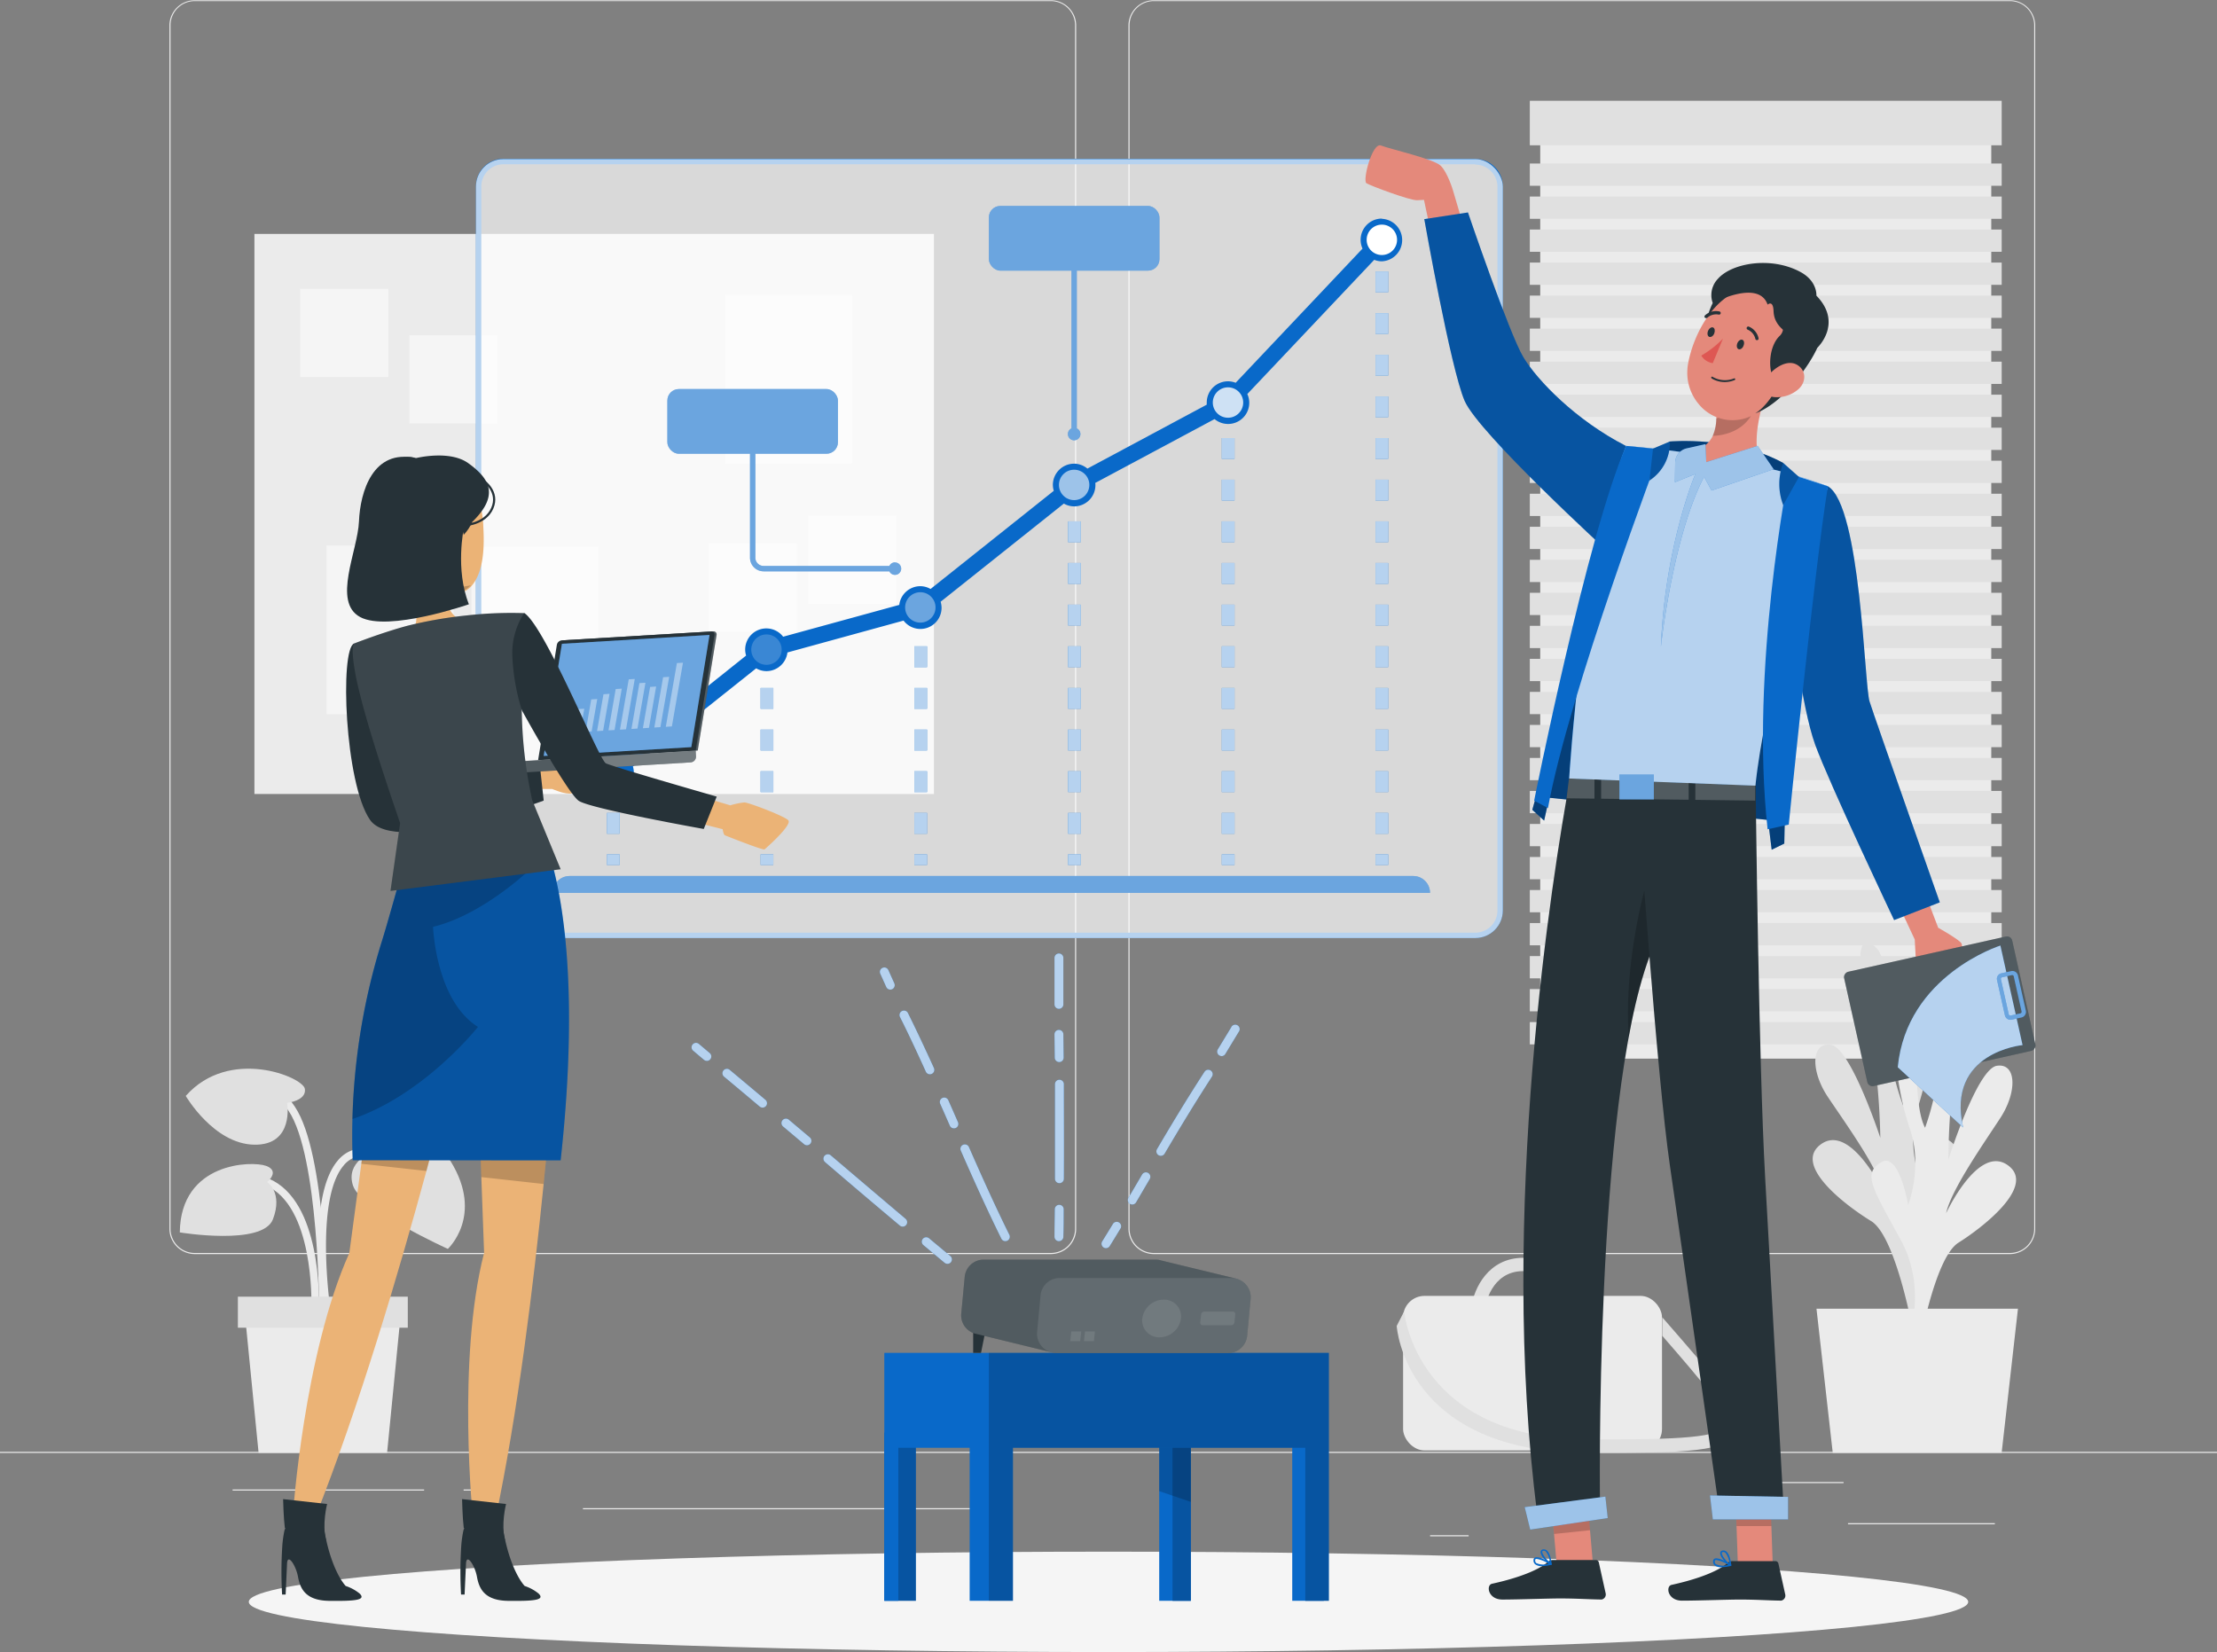 <svg xmlns="http://www.w3.org/2000/svg" viewBox="0 0 500 372.61"><rect x="0" y="0" width="500" height="372.61" fill="#808080" stroke="none"/><defs><style>.cls-1{fill:#ebebeb;}.cls-2{fill:#f5f5f5;}.cls-3{fill:#e0e0e0;}.cls-4{fill:#0969c9;}.cls-10,.cls-11,.cls-12,.cls-14,.cls-19,.cls-20,.cls-26,.cls-27,.cls-5,.cls-7,.cls-9{fill:#fff;}.cls-5,.cls-6{opacity:0.7;}.cls-13,.cls-14,.cls-16,.cls-17,.cls-19,.cls-20,.cls-24,.cls-27,.cls-28,.cls-5,.cls-6,.cls-8{isolation:isolate;}.cls-16,.cls-20,.cls-24,.cls-9{opacity:0.2;}.cls-10,.cls-13,.cls-14,.cls-17,.cls-23{opacity:0.4;}.cls-11,.cls-19{opacity:0.6;}.cls-12{opacity:0.8;}.cls-15{fill:#e4897b;}.cls-18{fill:#263238;}.cls-21{fill:#de5753;}.cls-22{fill:#ebb376;}.cls-25{fill:none;stroke:#263238;stroke-linecap:round;stroke-linejoin:round;stroke-width:0.5px;}.cls-26,.cls-27,.cls-28{opacity:0.1;}</style></defs><g id="Background_Complete" data-name="Background Complete"><rect class="cls-1" y="327.45" width="500" height="0.25"/><rect class="cls-1" x="416.78" y="343.54" width="33.12" height="0.25"/><rect class="cls-1" x="322.53" y="346.26" width="8.69" height="0.25"/><rect class="cls-1" x="396.59" y="334.26" width="19.19" height="0.25"/><rect class="cls-1" x="52.46" y="335.94" width="43.19" height="0.25"/><rect class="cls-1" x="104.56" y="335.94" width="6.33" height="0.25"/><rect class="cls-1" x="131.47" y="340.16" width="93.68" height="0.25"/><path class="cls-1" d="M237,337.8H43.91a5.71,5.71,0,0,1-5.7-5.71V60.66A5.71,5.71,0,0,1,43.91,55H237a5.71,5.71,0,0,1,5.71,5.71V332.09A5.71,5.71,0,0,1,237,337.8ZM43.91,55.2a5.46,5.46,0,0,0-5.45,5.46V332.09a5.46,5.46,0,0,0,5.45,5.46H237a5.47,5.47,0,0,0,5.46-5.46V60.66A5.47,5.47,0,0,0,237,55.2Z" transform="translate(0 -54.95)"/><path class="cls-1" d="M453.31,337.8H260.21a5.72,5.72,0,0,1-5.71-5.71V60.66A5.72,5.72,0,0,1,260.21,55h193.1A5.71,5.71,0,0,1,459,60.66V332.09A5.71,5.71,0,0,1,453.31,337.8ZM260.21,55.2a5.47,5.47,0,0,0-5.46,5.46V332.09a5.47,5.47,0,0,0,5.46,5.46h193.1a5.47,5.47,0,0,0,5.46-5.46V60.66a5.47,5.47,0,0,0-5.46-5.46Z" transform="translate(0 -54.95)"/><rect class="cls-1" x="57.38" y="52.76" width="153.25" height="126.32"/><rect class="cls-2" x="67.7" y="65.13" width="19.89" height="19.89"/><rect class="cls-2" x="182.24" y="116.31" width="19.89" height="19.89"/><rect class="cls-2" x="92.33" y="75.62" width="19.89" height="19.89"/><rect class="cls-2" x="159.81" y="122.57" width="19.89" height="19.89"/><rect class="cls-2" x="73.64" y="123.03" width="28.63" height="38.04"/><rect class="cls-2" x="106.33" y="123.31" width="28.63" height="38.04"/><rect class="cls-2" x="163.55" y="66.55" width="28.63" height="38.04"/><rect class="cls-1" x="347.37" y="25.5" width="101.72" height="213.27"/><rect class="cls-3" x="345.02" y="22.73" width="106.42" height="10.04"/><rect class="cls-3" x="345.02" y="36.88" width="106.42" height="5.02"/><rect class="cls-3" x="345.02" y="44.33" width="106.42" height="5.02"/><rect class="cls-3" x="345.02" y="51.77" width="106.42" height="5.02"/><rect class="cls-3" x="345.02" y="59.22" width="106.42" height="5.02"/><rect class="cls-3" x="345.02" y="66.67" width="106.42" height="5.02"/><rect class="cls-3" x="345.02" y="74.12" width="106.42" height="5.02"/><rect class="cls-3" x="345.02" y="81.57" width="106.42" height="5.02"/><rect class="cls-3" x="345.02" y="89.02" width="106.42" height="5.02"/><rect class="cls-3" x="345.02" y="96.46" width="106.42" height="5.02"/><rect class="cls-3" x="345.02" y="103.91" width="106.42" height="5.02"/><rect class="cls-3" x="345.02" y="111.36" width="106.42" height="5.02"/><rect class="cls-3" x="345.02" y="118.81" width="106.42" height="5.02"/><rect class="cls-3" x="345.02" y="126.26" width="106.42" height="5.02"/><rect class="cls-3" x="345.02" y="133.7" width="106.42" height="5.02"/><rect class="cls-3" x="345.02" y="141.15" width="106.42" height="5.02"/><rect class="cls-3" x="345.02" y="148.6" width="106.42" height="5.02"/><rect class="cls-3" x="345.02" y="156.05" width="106.42" height="5.02"/><rect class="cls-3" x="345.02" y="163.5" width="106.42" height="5.02"/><rect class="cls-3" x="345.02" y="170.95" width="106.42" height="5.02"/><rect class="cls-3" x="345.02" y="178.39" width="106.42" height="5.02"/><rect class="cls-3" x="345.02" y="185.84" width="106.42" height="5.02"/><rect class="cls-3" x="345.02" y="193.29" width="106.42" height="5.02"/><rect class="cls-3" x="345.02" y="200.74" width="106.42" height="5.02"/><rect class="cls-3" x="345.02" y="208.19" width="106.42" height="5.02"/><rect class="cls-3" x="345.02" y="215.64" width="106.42" height="5.02"/><rect class="cls-3" x="345.02" y="223.08" width="106.42" height="5.02"/><rect class="cls-3" x="345.02" y="230.53" width="106.42" height="5.02"/><path class="cls-1" d="M72.77,350.28c-.15-1-3.65-25.17,3.36-33.51A7.58,7.58,0,0,1,82,313.91c14.15-.34,16.09,11,16.11,11.15l-1.67.26c-.07-.41-1.74-10-14.4-9.73a5.93,5.93,0,0,0-4.57,2.27c-6.52,7.76-3,31.93-3,32.17Z" transform="translate(0 -54.95)"/><path class="cls-1" d="M71.91,349.18l-1.68-.05c0-.22.56-22.25-10.3-26.8-10.63-4.46-15.42,4.7-15.62,5.1l-1.51-.76c.06-.11,5.67-11,17.79-5.9C72.51,325.77,71.94,348.23,71.91,349.18Z" transform="translate(0 -54.95)"/><path class="cls-1" d="M72,350.91c0-.35-.1-35.19-6.89-45.38-6.52-9.78-17-5.18-17.49-5l-.7-1.54c.13-.06,12.27-5.42,19.59,5.58,7.08,10.61,7.18,44.86,7.18,46.31Z" transform="translate(0 -54.95)"/><path class="cls-3" d="M84,314.74S77.8,317,79.63,322.4,101,336.63,101,336.63s8.18-7.5.67-19.7S84.14,310.89,84,314.74Z" transform="translate(0 -54.95)"/><path class="cls-3" d="M64.76,303.7s4.39-.47,4-3.15S51.74,291,41.89,302.13c0,0,6.31,10.83,15.43,11S64.76,303.7,64.76,303.7Z" transform="translate(0 -54.95)"/><path class="cls-3" d="M60.26,321.55s3-2.45-.24-3.64-19.3-.85-19.47,15c0,0,18.68,3.1,21-2.95S60.26,321.55,60.26,321.55Z" transform="translate(0 -54.95)"/><polygon class="cls-1" points="87.3 327.68 58.32 327.68 55.19 295.96 90.42 295.96 87.3 327.68"/><rect class="cls-3" x="53.65" y="292.46" width="38.32" height="7"/><path class="cls-3" d="M434.2,353.91s-5.65-12.33.8-24.48,8.33-15,4.21-17.5-6,9.72-6,9.72-3.47-8.4-.6-17.19,4.66-23.11.74-24.64-.74,17.86-4.14,24.47a57,57,0,0,1-3.32-14.42c-.46-7.06.27-18.34-2.82-21.23s-5.07-.89-2,14.69a163.44,163.44,0,0,1,3,28.25s-6.7-20.44-11.2-21-4.5,6-.64,11.77,11.27,16,12.49,21.32c0,0-7.36-15.39-14-10.67s5.77,14,11.28,17.36,9.35,24.4,9.35,24.4Z" transform="translate(0 -54.95)"/><path class="cls-1" d="M429.74,359s5.5-12.41-1.1-24.46-8.51-14.89-4.42-17.44,6.12,9.63,6.12,9.63,3.36-8.45.39-17.19-4.93-23-1-24.64,1,17.85,4.43,24.41a57.22,57.22,0,0,0,3.15-14.47c.38-7.06-.48-18.32,2.57-21.26s5.05-1,2.21,14.66a163.28,163.28,0,0,0-2.68,28.29s6.46-20.54,10.95-21.2,4.57,5.95.79,11.75-11.09,16.19-12.24,21.5c0,0,7.17-15.49,13.84-10.87s-5.59,14.09-11.07,17.53-9.05,24.53-9.05,24.53Z" transform="translate(0 -54.95)"/><polygon class="cls-1" points="455.11 295.17 409.67 295.17 413.34 327.68 451.43 327.68 455.11 295.17"/><path class="cls-3" d="M334.9,349.88l-3-.43c.54-3.74,3.66-10.81,11.66-10.81,9.48,0,14.19,5.47,14.67,10.89l-3,.26c-.36-4.06-4.1-8.15-11.68-8.15C336.21,341.64,335,349.54,334.9,349.88Z" transform="translate(0 -54.95)"/><rect class="cls-1" x="316.44" y="292.28" width="58.39" height="34.86" rx="4.83"/><path class="cls-3" d="M358.26,382.64C317,382.64,315,354.33,315,354l1.68-3.28c.06,1.05,3.31,28.88,41.63,28.88,15.76,0,29.38,0,30.76-3,1.21-2.66-4.71-9.46-14.18-20.37v-4.18c12.07,13.9,18.92,21.38,16.91,25.79C389.65,382.45,380.53,382.64,358.26,382.64Z" transform="translate(0 -54.95)"/></g><g id="Shadow"><ellipse id="_Path_" data-name="&lt;Path&gt;" class="cls-2" cx="250" cy="361.29" rx="193.89" ry="11.32"/></g><g id="Graph"><path class="cls-4" d="M332.72,92.08a5,5,0,0,1,5,5V260.31a5,5,0,0,1-5,5H113.55a5,5,0,0,1-5-5V97a5,5,0,0,1,5-5H332.72m0-1.25H113.55A6.21,6.21,0,0,0,107.34,97V260.31a6.21,6.21,0,0,0,6.21,6.21H332.72a6.21,6.21,0,0,0,6.21-6.21V97a6.21,6.21,0,0,0-6.21-6.21Z" transform="translate(0 -54.95)"/><rect class="cls-5" x="107.34" y="35.88" width="231.59" height="175.69" rx="6.21"/><rect class="cls-4" x="310.22" y="54.09" width="2.87" height="2.39"/><path class="cls-4" d="M313.08,243h-2.86v-4.7h2.86Zm0-9.4h-2.86v-4.7h2.86Zm0-9.39h-2.86v-4.7h2.86Zm0-9.4h-2.86v-4.69h2.86Zm0-9.39h-2.86v-4.7h2.86Zm0-9.4h-2.86v-4.69h2.86Zm0-9.39h-2.86v-4.7h2.86Zm0-9.39h-2.86v-4.7h2.86Zm0-9.4h-2.86v-4.7h2.86Zm0-9.39h-2.86v-4.7h2.86Zm0-9.4h-2.86v-4.69h2.86Zm0-9.39h-2.86v-4.7h2.86Zm0-9.4h-2.86v-4.69h2.86Zm0-9.39h-2.86v-4.7h2.86Z" transform="translate(0 -54.95)"/><rect class="cls-4" x="310.22" y="192.7" width="2.87" height="2.39"/><path class="cls-4" d="M139.74,243h-2.87v-4.7h2.87Z" transform="translate(0 -54.95)"/><rect class="cls-4" x="136.87" y="192.7" width="2.87" height="2.39"/><path class="cls-4" d="M174.41,243h-2.87v-4.7h2.87Zm0-9.4h-2.87v-4.7h2.87Zm0-9.39h-2.87v-4.7h2.87Zm0-9.4h-2.87v-4.69h2.87Z" transform="translate(0 -54.95)"/><rect class="cls-4" x="171.54" y="192.7" width="2.87" height="2.39"/><path class="cls-4" d="M209.08,243h-2.87v-4.7h2.87Zm0-9.4h-2.87v-4.7h2.87Zm0-9.39h-2.87v-4.7h2.87Zm0-9.4h-2.87v-4.69h2.87Zm0-9.39h-2.87v-4.7h2.87Z" transform="translate(0 -54.95)"/><rect class="cls-4" x="206.21" y="192.7" width="2.87" height="2.39"/><path class="cls-4" d="M243.75,243h-2.87v-4.7h2.87Zm0-9.4h-2.87v-4.7h2.87Zm0-9.39h-2.87v-4.7h2.87Zm0-9.4h-2.87v-4.69h2.87Zm0-9.39h-2.87v-4.7h2.87Zm0-9.4h-2.87v-4.69h2.87Zm0-9.39h-2.87v-4.7h2.87Zm0-9.39h-2.87v-4.7h2.87Z" transform="translate(0 -54.95)"/><rect class="cls-4" x="240.88" y="192.7" width="2.87" height="2.39"/><path class="cls-4" d="M278.42,243h-2.87v-4.7h2.87Zm0-9.4h-2.87v-4.7h2.87Zm0-9.39h-2.87v-4.7h2.87Zm0-9.4h-2.87v-4.69h2.87Zm0-9.39h-2.87v-4.7h2.87Zm0-9.4h-2.87v-4.69h2.87Zm0-9.39h-2.87v-4.7h2.87Zm0-9.39h-2.87v-4.7h2.87Zm0-9.4h-2.87v-4.7h2.87Zm0-9.39h-2.87v-4.7h2.87Z" transform="translate(0 -54.95)"/><rect class="cls-4" x="275.55" y="192.7" width="2.87" height="2.39"/><g class="cls-6"><rect class="cls-7" x="310.22" y="54.09" width="2.87" height="2.39"/><path class="cls-7" d="M313.08,243h-2.86v-4.7h2.86Zm0-9.4h-2.86v-4.7h2.86Zm0-9.39h-2.86v-4.7h2.86Zm0-9.4h-2.86v-4.69h2.86Zm0-9.39h-2.86v-4.7h2.86Zm0-9.4h-2.86v-4.69h2.86Zm0-9.39h-2.86v-4.7h2.86Zm0-9.39h-2.86v-4.7h2.86Zm0-9.4h-2.86v-4.7h2.86Zm0-9.39h-2.86v-4.7h2.86Zm0-9.4h-2.86v-4.69h2.86Zm0-9.39h-2.86v-4.7h2.86Zm0-9.4h-2.86v-4.69h2.86Zm0-9.39h-2.86v-4.7h2.86Z" transform="translate(0 -54.95)"/><rect class="cls-7" x="310.22" y="192.7" width="2.87" height="2.39"/><path class="cls-7" d="M139.74,243h-2.87v-4.7h2.87Z" transform="translate(0 -54.95)"/><rect class="cls-7" x="136.87" y="192.7" width="2.87" height="2.39"/><path class="cls-7" d="M174.41,243h-2.87v-4.7h2.87Zm0-9.4h-2.87v-4.7h2.87Zm0-9.39h-2.87v-4.7h2.87Zm0-9.4h-2.87v-4.69h2.87Z" transform="translate(0 -54.95)"/><rect class="cls-7" x="171.54" y="192.7" width="2.87" height="2.39"/><path class="cls-7" d="M209.08,243h-2.87v-4.7h2.87Zm0-9.4h-2.87v-4.7h2.87Zm0-9.39h-2.87v-4.7h2.87Zm0-9.4h-2.87v-4.69h2.87Zm0-9.39h-2.87v-4.7h2.87Z" transform="translate(0 -54.95)"/><rect class="cls-7" x="206.21" y="192.7" width="2.87" height="2.39"/><path class="cls-7" d="M243.75,243h-2.87v-4.7h2.87Zm0-9.4h-2.87v-4.7h2.87Zm0-9.39h-2.87v-4.7h2.87Zm0-9.4h-2.87v-4.69h2.87Zm0-9.39h-2.87v-4.7h2.87Zm0-9.4h-2.87v-4.69h2.87Zm0-9.39h-2.87v-4.7h2.87Zm0-9.39h-2.87v-4.7h2.87Z" transform="translate(0 -54.95)"/><rect class="cls-7" x="240.88" y="192.7" width="2.87" height="2.39"/><path class="cls-7" d="M278.42,243h-2.87v-4.7h2.87Zm0-9.4h-2.87v-4.7h2.87Zm0-9.39h-2.87v-4.7h2.87Zm0-9.4h-2.87v-4.69h2.87Zm0-9.39h-2.87v-4.7h2.87Zm0-9.4h-2.87v-4.69h2.87Zm0-9.39h-2.87v-4.7h2.87Zm0-9.39h-2.87v-4.7h2.87Zm0-9.4h-2.87v-4.7h2.87Zm0-9.39h-2.87v-4.7h2.87Z" transform="translate(0 -54.95)"/><rect class="cls-7" x="275.55" y="192.7" width="2.87" height="2.39"/></g><path class="cls-4" d="M311.65,104.25a4.79,4.79,0,0,0-4.36,6.77l-28.61,30.26a4.78,4.78,0,0,0-6.52,4.46,3.71,3.71,0,0,0,0,.48l-26.92,14.42a4.73,4.73,0,0,0-3-1.11,4.8,4.8,0,0,0-4.79,4.79,4.93,4.93,0,0,0,.21,1.33l-27.79,22.14a4.71,4.71,0,0,0-2.32-.63,4.79,4.79,0,0,0-4.74,4.22l-26.19,7.18a4.77,4.77,0,0,0-8.56,2.92,4.57,4.57,0,0,0,.21,1.33L140.48,225a4.68,4.68,0,0,0-2.32-.63,4.8,4.8,0,1,0,4.79,4.79,4.93,4.93,0,0,0-.21-1.33l27.8-22.14a4.68,4.68,0,0,0,2.32.63,4.79,4.79,0,0,0,4.73-4.21l26.19-7.19a4.77,4.77,0,0,0,8.57-2.92,4.93,4.93,0,0,0-.21-1.33l27.79-22.14a4.71,4.71,0,0,0,2.32.63,4.8,4.8,0,0,0,4.8-4.79c0-.17,0-.32-.05-.49l26.92-14.41a4.77,4.77,0,0,0,7.39-5.65l28.62-30.27a4.67,4.67,0,0,0,1.72.34,4.8,4.8,0,0,0,0-9.59Z" transform="translate(0 -54.95)"/><g class="cls-8"><circle class="cls-9" cx="172.86" cy="146.52" r="3.43"/><circle class="cls-10" cx="207.56" cy="137" r="3.43"/><circle class="cls-11" cx="242.25" cy="109.37" r="3.43"/><circle class="cls-12" cx="276.95" cy="90.79" r="3.43"/><circle class="cls-7" cx="311.65" cy="54.09" r="3.43"/></g><path class="cls-4" d="M201.85,181.79a1.39,1.39,0,0,0-1.27.81H172.22a1.87,1.87,0,0,1-1.87-1.87V151h-1.2v29.75a3.07,3.07,0,0,0,3.07,3.06h28.36a1.4,1.4,0,1,0,1.27-2Z" transform="translate(0 -54.95)"/><rect class="cls-4" x="150.51" y="87.75" width="38.47" height="14.59" rx="2.59"/><g class="cls-13"><path class="cls-7" d="M201.85,181.79a1.39,1.39,0,0,0-1.27.81H172.22a1.87,1.87,0,0,1-1.87-1.87V151h-1.2v29.75a3.07,3.07,0,0,0,3.07,3.06h28.36a1.4,1.4,0,1,0,1.27-2Z" transform="translate(0 -54.95)"/><rect class="cls-7" x="150.51" y="87.75" width="38.47" height="14.59" rx="2.59"/></g><path class="cls-4" d="M242.85,151.57V108.7h-1.19v42.87a1.41,1.41,0,1,0,1.19,0Z" transform="translate(0 -54.95)"/><rect class="cls-4" x="223.02" y="46.45" width="38.47" height="14.59" rx="2.59"/><g class="cls-13"><path class="cls-7" d="M242.85,151.57V108.7h-1.19v42.87a1.41,1.41,0,1,0,1.19,0Z" transform="translate(0 -54.95)"/><rect class="cls-7" x="223.02" y="46.45" width="38.47" height="14.59" rx="2.59"/></g><path class="cls-4" d="M322.51,256.32H124.69a3.79,3.79,0,0,1,3.78-3.79H318.72a3.79,3.79,0,0,1,3.79,3.79Z" transform="translate(0 -54.95)"/><path class="cls-14" d="M322.51,256.32H124.69a3.79,3.79,0,0,1,3.78-3.79H318.72a3.79,3.79,0,0,1,3.79,3.79Z" transform="translate(0 -54.95)"/></g><g id="Character_2" data-name="Character 2"><g id="_Group_" data-name="&lt;Group&gt;"><path class="cls-15" d="M432.86,253l4.26,11.2s4.88,2.75,5.25,3.53,1.45,10.32.68,11.33-10.71-1.62-10.73-2.66-.49-9.56-.49-9.56l-5.72-12.24Z" transform="translate(0 -54.95)"/><path class="cls-4" d="M412.25,164.63c7.41,4.44,8.2,44.77,9.39,48.54s15.84,45.3,15.84,45.3l-10.3,4s-14.65-30.85-17.81-39.58-5.28-28.5-5.28-28.5Z" transform="translate(0 -54.95)"/><path class="cls-16" d="M412.25,164.63c7.41,4.44,8.2,44.77,9.39,48.54s15.84,45.3,15.84,45.3l-10.3,4s-14.65-30.85-17.81-39.58-5.28-28.5-5.28-28.5Z" transform="translate(0 -54.95)"/><path class="cls-4" d="M402.17,159.37c-11.16-6.13-25.58-4.84-25.58-4.84l-12.86,18.18L345.58,237.6l2.67,2.43,1.14-5.15,49.35,5,.83,6.72,2.84-1.39,1.68-79.77Z" transform="translate(0 -54.95)"/><path class="cls-17" d="M402.17,159.37c-11.16-6.13-25.58-4.84-25.58-4.84l-12.86,18.18L345.58,237.6l2.67,2.43,1.14-5.15,49.35,5,.83,6.72,2.84-1.39,1.68-79.77Z" transform="translate(0 -54.95)"/><path class="cls-15" d="M331.24,109.92l-3.56-12.06s-1.19-4-2.77-5.54-11.47-3.76-13.45-4.55-4.21,7.91-3.29,8.5,9.87,3.92,11.43,3.84l1.55-.08,2.77,13.06Z" transform="translate(0 -54.95)"/><path class="cls-4" d="M366.69,155.52c-11.32-5.8-19.95-14.76-23.12-20s-12.5-32.65-12.5-32.65l-9.85,1.5s5.93,33.67,9.1,41,32.27,33.93,32.27,33.93Z" transform="translate(0 -54.95)"/><path class="cls-16" d="M366.69,155.52c-11.32-5.8-19.95-14.76-23.12-20s-12.5-32.65-12.5-32.65l-9.85,1.5s5.93,33.67,9.1,41,32.27,33.93,32.27,33.93Z" transform="translate(0 -54.95)"/><polygon class="cls-15" points="359.33 353.6 351.22 354.46 349.69 336.96 357.81 336.1 359.33 353.6"/><polygon class="cls-15" points="399.81 353.01 391.95 353.01 391.3 334.8 399.17 334.8 399.81 353.01"/><path class="cls-18" d="M390.86,407.05h9.55a.69.69,0,0,1,.67.54l1.55,7a1.16,1.16,0,0,1-.9,1.37,1.07,1.07,0,0,1-.25,0c-3.09-.05-5.34-.24-9.22-.24-2.39,0-9.6.25-12.9.25s-3.73-3.26-2.38-3.56c6.06-1.32,10.62-3.15,12.56-4.89A1.89,1.89,0,0,1,390.86,407.05Z" transform="translate(0 -54.95)"/><path class="cls-4" d="M388.26,408.43a2.36,2.36,0,0,1-1.51-.4,1.09,1.09,0,0,1-.39-1,.55.55,0,0,1,.32-.52c.87-.45,3.41,1.11,3.69,1.29a.18.18,0,0,1,.09.18.19.19,0,0,1-.14.16A9.65,9.65,0,0,1,388.26,408.43Zm-1.17-1.63a.39.39,0,0,0-.24.05c-.05,0-.11.07-.12.22a.77.77,0,0,0,.25.67,3.82,3.82,0,0,0,2.8.14A7.5,7.5,0,0,0,387.09,406.8Z" transform="translate(0 -54.95)"/><path class="cls-4" d="M390.27,408.15h-.09c-.81-.44-2.38-2.17-2.22-3a.61.61,0,0,1,.6-.49,1,1,0,0,1,.79.24c.91.74,1.1,3,1.11,3.11a.22.22,0,0,1-.09.17A.17.17,0,0,1,390.27,408.15ZM388.69,405h-.09c-.24,0-.26.14-.27.19-.1.51.9,1.82,1.71,2.43a4.41,4.41,0,0,0-.93-2.46A.67.67,0,0,0,388.69,405Z" transform="translate(0 -54.95)"/><path class="cls-18" d="M350.36,406.8h9.55a.69.69,0,0,1,.67.54l1.55,7a1.16,1.16,0,0,1-.9,1.37,1.07,1.07,0,0,1-.25,0c-3.09-.05-5.34-.24-9.22-.24-2.39,0-9.6.25-12.9.25s-3.73-3.26-2.38-3.56c6.06-1.32,10.62-3.15,12.56-4.89A1.89,1.89,0,0,1,350.36,406.8Z" transform="translate(0 -54.95)"/><path class="cls-4" d="M347.76,408.18a2.36,2.36,0,0,1-1.51-.4,1.09,1.09,0,0,1-.39-1,.55.55,0,0,1,.32-.52c.87-.45,3.41,1.11,3.69,1.29a.18.18,0,0,1,.09.18.19.19,0,0,1-.14.16A9.65,9.65,0,0,1,347.76,408.18Zm-1.17-1.63a.39.39,0,0,0-.24.05c-.05,0-.11.07-.12.22a.77.77,0,0,0,.25.67,3.82,3.82,0,0,0,2.8.14A7.5,7.5,0,0,0,346.59,406.55Z" transform="translate(0 -54.95)"/><path class="cls-4" d="M349.77,407.9h-.09c-.81-.44-2.38-2.17-2.22-3a.61.61,0,0,1,.6-.49,1,1,0,0,1,.79.24c.91.74,1.1,3,1.11,3.11a.22.22,0,0,1-.09.17A.17.17,0,0,1,349.77,407.9Zm-1.58-3.19h-.09c-.24,0-.26.14-.27.19-.1.51.9,1.82,1.71,2.43a4.41,4.41,0,0,0-.93-2.46A.67.67,0,0,0,348.19,404.71Z" transform="translate(0 -54.95)"/><polygon class="cls-16" points="357.81 336.1 349.69 336.96 350.49 345.98 358.6 345.13 357.81 336.1"/><polygon class="cls-16" points="399.17 334.81 391.3 334.81 391.64 344.2 399.51 344.2 399.17 334.81"/><path class="cls-18" d="M395.92,230H354.2c-4,21.67-16.39,98.33-7.48,166.63l14.13-1.75S359.54,304.22,372,270.7c1.44,17.94,3.14,37,4.62,47.19,3.63,25,11.4,79.63,11.4,79.63h14.38s-2.94-52.29-4.3-76.86C396.62,294,396,235.5,395.92,230Z" transform="translate(0 -54.95)"/><path class="cls-16" d="M372,270.7a111.8,111.8,0,0,0-4.66,18.05c-1.17-16,3.5-32.89,3.5-32.89Z" transform="translate(0 -54.95)"/><polygon class="cls-4" points="345.11 344.99 362.59 342.39 362.06 337.55 343.87 339.93 345.11 344.99"/><polygon class="cls-19" points="345.11 344.99 362.59 342.39 362.06 337.55 343.87 339.93 345.11 344.99"/><polygon class="cls-4" points="386.3 342.69 403.26 342.69 403.26 337.62 385.66 337.29 386.3 342.69"/><polygon class="cls-19" points="386.3 342.69 403.26 342.69 403.26 337.62 385.66 337.29 386.3 342.69"/><polygon class="cls-18" points="353.85 175.57 395.85 175.57 395.85 180.57 353.31 180.05 353.85 175.57"/><polygon class="cls-20" points="353.85 175.57 395.85 175.57 395.85 180.57 353.31 180.05 353.85 175.57"/><rect class="cls-18" x="380.85" y="173.32" width="1.5" height="8.88"/><rect class="cls-18" x="359.6" y="173.32" width="1.5" height="8.88"/><path class="cls-4" d="M366.69,155.52s26.5,1.85,45.56,9.11c0,0-13.79,42.63-16.37,67.5l-42-1.61S356.84,180.34,366.69,155.52Z" transform="translate(0 -54.95)"/><path class="cls-5" d="M412.25,164.63s-2.75,8.5-6,20.11c-1.21,4.32-2.5,9.07-3.75,14-2.9,11.46-5.6,23.77-6.6,33.41l-42-1.61s3-50.18,12.84-75C366.69,155.52,393.19,157.37,412.25,164.63Z" transform="translate(0 -54.95)"/><path class="cls-15" d="M397.59,160.09c-4.21,3-13.38.64-13.38.64s-5.63-2.27-4.2-3.95c3.49-.16,5.34-1.57,6.27-3.53a10.14,10.14,0,0,0,.8-3.88,20.41,20.41,0,0,0,0-2.21L399.57,140C397.4,145.43,394.34,155.57,397.59,160.09Z" transform="translate(0 -54.95)"/><path class="cls-16" d="M396.27,145.09c-1.26,6.85-7.17,8.1-10,8.16a10.14,10.14,0,0,0,.8-3.88Z" transform="translate(0 -54.95)"/><path class="cls-18" d="M389.8,117.82s-7.21,8.25-4.6,14.85,13.45-10.4,13.45-10.4Z" transform="translate(0 -54.95)"/><path class="cls-15" d="M394.65,148.91a9.83,9.83,0,0,1-11.57-2.86,10.91,10.91,0,0,1-2.53-7.65,9.32,9.32,0,0,1,.12-1.16c1.17-7.1,6.63-17.35,14.87-17.25A10.66,10.66,0,0,1,405,135.51C401.52,142.5,399.83,146.77,394.65,148.91Z" transform="translate(0 -54.95)"/><path class="cls-18" d="M393.21,132.94c-.2.59-.75.93-1.13.76s-.49-.77-.25-1.35.76-.92,1.14-.76S393.46,132.34,393.21,132.94Z" transform="translate(0 -54.95)"/><path class="cls-18" d="M386.61,130.16c-.21.59-.76.92-1.14.76s-.49-.77-.25-1.35.76-.92,1.14-.76S386.84,129.6,386.61,130.16Z" transform="translate(0 -54.95)"/><path class="cls-21" d="M388.58,131.33a22.38,22.38,0,0,1-4.89,3.82,3.65,3.65,0,0,0,2.59,1.71Z" transform="translate(0 -54.95)"/><path class="cls-18" d="M396.16,131.66a.37.37,0,0,1-.27-.27,3,3,0,0,0-1.72-2.08.37.37,0,0,1-.23-.47.38.38,0,0,1,.47-.23h0a3.67,3.67,0,0,1,2.19,2.59.36.36,0,0,1-.25.46h-.19Z" transform="translate(0 -54.95)"/><path class="cls-18" d="M386,140.29h0a5.73,5.73,0,0,0,5.26.36.2.2,0,0,0-.16-.36h0a5.49,5.49,0,0,1-4.88-.36.19.19,0,0,0-.26.05v0a.2.2,0,0,0,.05.27Z" transform="translate(0 -54.95)"/><path class="cls-18" d="M384.73,126.69a.48.48,0,0,1-.21-.07.38.38,0,0,1,0-.53h0a3.65,3.65,0,0,1,3.28-.89.37.37,0,0,1,.26.45h0a.38.38,0,0,1-.46.25h0a3,3,0,0,0-2.59.75A.42.42,0,0,1,384.73,126.69Z" transform="translate(0 -54.95)"/><path class="cls-18" d="M403.45,124.34l-1.86,2.92a2.55,2.55,0,0,1-.23,3.46c-2.24,2.13-2.69,6.88-1.47,9.44,0,0,.61-1.1,1.43-.38s-2.25,6.48-5.44,8.39c0,0,4-1.19,8.55-6.6,4.19-5,6.65-9.67,6.53-12.44Z" transform="translate(0 -54.95)"/><path class="cls-15" d="M405.61,142.72a7.37,7.37,0,0,1-5.37,1.8c-2.59-.19-3-2.72-1.55-4.71,1.31-1.76,4.25-3.84,6.49-2.64S407.41,141.11,405.61,142.72Z" transform="translate(0 -54.95)"/><path class="cls-18" d="M398.65,123.66s1.24-1.16,1.34,1.45,1.67,4.38,5.23,6.22,4.69,2,4.69,2,5.79-5.47-.26-11.7c0,0,.28-3.21-3.53-5.3-6.55-3.6-15.54-2.11-18.7,1.53a5.27,5.27,0,0,0-1.14,5.45S396.62,117.82,398.65,123.66Z" transform="translate(0 -54.95)"/><path class="cls-4" d="M396.4,155.5l-11.59,3.68-.18-4.06-4.22.95a3.35,3.35,0,0,0-2.61,3.23l-.06,4.42,4.61-1.86s-6.87,16.12-7.77,39c0,0,2.62-24.66,9.74-38.38l1.69,3.11,14-4.82Z" transform="translate(0 -54.95)"/><path class="cls-19" d="M396.4,155.5l-11.59,3.68-.18-4.06-4.22.95a3.35,3.35,0,0,0-2.61,3.23l-.06,4.42,4.61-1.86s-6.87,16.12-7.77,39c0,0,2.62-24.66,9.74-38.38l1.69,3.11,14-4.82Z" transform="translate(0 -54.95)"/><rect class="cls-4" x="365.22" y="174.7" width="7.77" height="5.6"/><rect class="cls-14" x="365.22" y="174.7" width="7.77" height="5.6"/><path class="cls-4" d="M374.58,156.31s-20.72,54.76-25.47,80.9L346,235.52s11.94-59.92,20.74-80Z" transform="translate(0 -54.95)"/><path class="cls-4" d="M403.42,161.78s-8.78,44.08-4.77,80.21l4.77-1.06s5.77-57.66,8.83-76.3Z" transform="translate(0 -54.95)"/><path class="cls-4" d="M372,163.33l.81-7.2,3.8-1.6A10.15,10.15,0,0,1,372,163.33Z" transform="translate(0 -54.95)"/><path class="cls-16" d="M372,163.33l.81-7.2,3.8-1.6A10.15,10.15,0,0,1,372,163.33Z" transform="translate(0 -54.95)"/><path class="cls-4" d="M402.17,168.87a13.23,13.23,0,0,1,0-9.5l3.55,3.15Z" transform="translate(0 -54.95)"/><path class="cls-16" d="M402.17,168.87a13.23,13.23,0,0,1,0-9.5l3.55,3.15Z" transform="translate(0 -54.95)"/><rect class="cls-18" x="424.28" y="263.63" width="26.41" height="38.84" rx="1.19" transform="translate(618.36 -260.57) rotate(77.41)"/><rect class="cls-20" x="424.28" y="263.63" width="26.41" height="38.84" rx="1.19" transform="translate(618.36 -260.57) rotate(77.41)"/><path class="cls-4" d="M442.74,309.24,428,295.66c2-20.79,23.15-27.45,23.15-27.45l5,22.46S438.91,292.23,442.74,309.24Z" transform="translate(0 -54.95)"/><path class="cls-5" d="M442.74,309.24,428,295.66c2-20.79,23.15-27.45,23.15-27.45l5,22.46S438.91,292.23,442.74,309.24Z" transform="translate(0 -54.95)"/><path class="cls-4" d="M452.16,283.93,450.39,276a1.27,1.27,0,0,1,1-1.53l2.19-.49a1.28,1.28,0,0,1,1.53,1l1.77,7.93a1.28,1.28,0,0,1-1,1.53l-2.19.49A1.28,1.28,0,0,1,452.16,283.93Zm2-8.78a.36.36,0,0,0-.43-.27l-2.19.49a.36.36,0,0,0-.28.43l1.77,7.93a.37.37,0,0,0,.43.27l2.2-.49a.36.36,0,0,0,.27-.43Z" transform="translate(0 -54.95)"/><g class="cls-13"><path class="cls-7" d="M452.16,283.93,450.39,276a1.27,1.27,0,0,1,1-1.53l2.19-.49a1.28,1.28,0,0,1,1.53,1l1.77,7.93a1.28,1.28,0,0,1-1,1.53l-2.19.49A1.28,1.28,0,0,1,452.16,283.93Zm2-8.78a.36.36,0,0,0-.43-.27l-2.19.49a.36.36,0,0,0-.28.43l1.77,7.93a.37.37,0,0,0,.43.27l2.2-.49a.36.36,0,0,0,.27-.43Z" transform="translate(0 -54.95)"/></g></g></g><g id="Character_1" data-name="Character 1"><path class="cls-22" d="M119.55,232.9h5s2.93,1.32,4.44,1,11-5.89,10.47-6.84-20.77,1.07-20.77,1.07Z" transform="translate(0 -54.95)"/><path class="cls-22" d="M125.47,288.82s-.5,7.45-1.53,19c-.37,4.22-.81,9-1.33,14.14-2.24,22.32-5.84,51.91-10.93,75.82l-5-.08s-3.71-36.1,2.5-60.19l-.63-17.11-.44-11.79-.73-19.83Z" transform="translate(0 -54.95)"/><path class="cls-22" d="M103.13,292.32s-1.58,6.53-4.29,16.79c-.8,3-1.69,6.36-2.67,9.95-6,22.07-15.3,53.66-25.17,78.33l-4.93-.93s2.49-36.21,12.71-58.89l2.71-20.14,1-7.51,2.79-20.68Z" transform="translate(0 -54.95)"/><path class="cls-16" d="M82.5,309.92l16.34-.81c-.8,3-1.69,6.36-2.67,9.95l-14.68-1.63Z" transform="translate(0 -54.95)"/><path class="cls-16" d="M123.94,307.86c-.37,4.22-.81,9-1.33,14.14l-14.07-1.56-.44-11.79Z" transform="translate(0 -54.95)"/><path class="cls-18" d="M79.86,200.09c-3.26,1.28-2.11,31.59,3.6,39.79s39.16-4.36,39.16-4.36l-.8-7.34L92,228.27Z" transform="translate(0 -54.95)"/><path class="cls-18" d="M157.36,224.22l-35.54,2.13,4.23-26a1.24,1.24,0,0,1,1.15-1l33.69-2a.69.69,0,0,1,.72.8Z" transform="translate(0 -54.95)"/><path class="cls-9" d="M157.36,224.22l-35.54,2.13,4.23-26a1.24,1.24,0,0,1,1.15-1l33.69-2a.69.69,0,0,1,.72.8Z" transform="translate(0 -54.95)"/><path class="cls-18" d="M156.9,224.25l-35.54,2.13,4.23-26a1.23,1.23,0,0,1,1.15-1l33.69-2a.68.68,0,0,1,.72.79Z" transform="translate(0 -54.95)"/><polygon class="cls-4" points="155.91 168.51 122.62 170.5 126.73 145.2 160.02 143.21 155.91 168.51"/><polygon class="cls-10" points="155.91 168.51 122.62 170.5 126.73 145.2 160.02 143.21 155.91 168.51"/><path class="cls-18" d="M156.9,224.25l.07,1.28a1.3,1.3,0,0,1-1.21,1.37L104.44,230a1.29,1.29,0,0,1-1.37-1.21l-.08-1.27Z" transform="translate(0 -54.95)"/><path class="cls-9" d="M156.9,224.25l.07,1.28a1.3,1.3,0,0,1-1.21,1.37L104.44,230a1.29,1.29,0,0,1-1.37-1.21l-.08-1.27Z" transform="translate(0 -54.95)"/><path class="cls-9" d="M156.9,224.25l.07,1.28a1.3,1.3,0,0,1-1.21,1.37l-21.38,1.28A1.29,1.29,0,0,1,133,227l-.08-1.28Z" transform="translate(0 -54.95)"/><g class="cls-23"><polygon class="cls-7" points="128.26 165.29 126.9 165.37 127.47 162.11 128.83 162.03 128.26 165.29"/><polygon class="cls-7" points="130.85 165.13 129.48 165.21 130.4 159.93 131.77 159.85 130.85 165.13"/><polygon class="cls-7" points="133.43 164.97 132.07 165.05 133.34 157.75 134.7 157.66 133.43 164.97"/><polygon class="cls-7" points="136.02 164.81 134.65 164.89 136.1 156.58 137.47 156.49 136.02 164.81"/><polygon class="cls-7" points="138.6 164.65 137.24 164.73 138.86 155.41 140.23 155.32 138.6 164.65"/><polygon class="cls-7" points="141.19 164.49 139.82 164.57 141.8 153.22 143.16 153.14 141.19 164.49"/><polygon class="cls-7" points="143.77 164.32 142.41 164.41 144.21 154.07 145.57 153.99 143.77 164.32"/><polygon class="cls-7" points="146.36 164.16 144.99 164.25 146.62 154.93 147.98 154.84 146.36 164.16"/><polygon class="cls-7" points="148.94 164 147.57 164.09 149.55 152.74 150.92 152.66 148.94 164"/><polygon class="cls-7" points="151.53 163.84 150.16 163.93 152.66 149.55 154.03 149.47 151.53 163.84"/></g><path class="cls-4" d="M126.44,316.66c6.08-55.15-4.43-73.91-4.43-73.91l-29.66-5.07a134.4,134.4,0,0,0-2.49,16.6s-2.85,10.2-3.76,13a147.31,147.31,0,0,0-6.55,49.35Z" transform="translate(0 -54.95)"/><g class="cls-24"><path d="M126.44,316.66H79.55s-.24-3.53-.07-9.32a147.19,147.19,0,0,1,6.62-40c.91-2.83,3.76-13,3.76-13q.11-1,.21-2a120.08,120.08,0,0,1,2.28-14.59L122,242.75S132.52,261.51,126.44,316.66Z" transform="translate(0 -54.95)"/></g><path class="cls-16" d="M107.79,286.56s-12,15.24-28.31,20.78a147.19,147.19,0,0,1,6.62-40c.91-2.83,3.76-13,3.76-13q.11-1,.21-2L120.65,250s-11.08,11.11-23,14C97.7,264,98.19,280.49,107.79,286.56Z" transform="translate(0 -54.95)"/><path class="cls-22" d="M93.5,186.67a1.37,1.37,0,0,0,.24.18,10.87,10.87,0,0,0,3.83,1.87c4.05.94,6.82.38,8.63-1.45h0c2.53-2.75,3.16-7.62,2.8-13.5a22,22,0,0,0-1.28-6.86s0-.09,0-.11-.06-.17-.1-.25a8,8,0,0,0-5.9-4.89,16.19,16.19,0,0,0-3.47-.39C86.78,161.15,84.72,180.13,93.5,186.67Z" transform="translate(0 -54.95)"/><path class="cls-16" d="M93.74,186.85a10.6,10.6,0,0,0,3.83,1.71c4.05.94,6.82.25,8.63-1.61a11.43,11.43,0,0,1-7.27-.6A6,6,0,0,0,93.74,186.85Z" transform="translate(0 -54.95)"/><path class="cls-22" d="M92.58,197.2c-.71,3.26,3.52,4.59,3.52,4.59,6.91-2.95,8.19-6.63,8.19-6.63-5.77-3-4.1-11.51-4.1-11.51l-1.17.58-8.23,1.61s2.28,4.38,2.58,5.38v0C94.93,196.47,92.58,197.2,92.58,197.2Z" transform="translate(0 -54.95)"/><path class="cls-18" d="M107.73,166.83s.63,8-7,11.49c0,0-3.27,8.35-8.08,8.46-6.57.16-12.35-9.17-10.08-18.68C85.54,155.76,104.23,154.76,107.73,166.83Z" transform="translate(0 -54.95)"/><path class="cls-22" d="M104.61,176c0-1.25-1-3.36-3-3.07s-3.14,5.27,1.82,6.38C104.18,179.48,104.61,178.63,104.61,176Z" transform="translate(0 -54.95)"/><path class="cls-18" d="M93.74,158.29s7.67-1.94,11.9,1.15c5,3.6,6.83,7.32,1,13.1,0,0-12.87-4.17-17.15-3.29a45.87,45.87,0,0,0-7.34,2.13C81.22,162.88,89.46,156.55,93.74,158.29Z" transform="translate(0 -54.95)"/><path class="cls-25" d="M109.1,163.43s3.55,2.42,1.92,6.15-6.41,3.82-6.41,3.82" transform="translate(0 -54.95)"/><path class="cls-18" d="M104.61,174.08s-2,9.26,1.14,17.16c0,0-18.2,6.31-24.53,2.88s-.53-14.94-.26-21.58,3.15-16.45,12.78-14.25S104.61,174.08,104.61,174.08Z" transform="translate(0 -54.95)"/><path class="cls-18" d="M121.46,414.36a9.82,9.82,0,0,0-3.13-1.7h0s-3.41-3.39-5-13.57l-4.47-1.17a3.82,3.82,0,0,0-4.06,1.59,2.13,2.13,0,0,0-.28.59,26.13,26.13,0,0,0-.48,3.31,91.49,91.49,0,0,0-.06,11.18h.8l.32-7c.12-2.39,2,.41,2.47,3s1.63,5.3,6.86,5.42C120.47,416.09,123,415.85,121.46,414.36Z" transform="translate(0 -54.95)"/><path class="cls-18" d="M104.59,399.59c-.29-2.38-.38-6.52-.38-6.52l9.92,1.1s-1.2,4.71-.21,8.25C108.92,401.1,104.59,399.59,104.59,399.59Z" transform="translate(0 -54.95)"/><path class="cls-18" d="M81.1,414.36a9.82,9.82,0,0,0-3.13-1.7h0s-3.41-3.39-5-13.57l-4.47-1.17a3.82,3.82,0,0,0-4.06,1.59,2.13,2.13,0,0,0-.28.59,26.13,26.13,0,0,0-.48,3.31,91.49,91.49,0,0,0-.06,11.18h.8l.32-7c.12-2.39,2,.41,2.47,3s1.63,5.3,6.86,5.42C80.11,416.09,82.64,415.85,81.1,414.36Z" transform="translate(0 -54.95)"/><path class="cls-18" d="M64.24,399.59c-.3-2.38-.39-6.52-.39-6.52l9.92,1.1s-1.2,4.71-.21,8.25C68.56,401.1,64.24,399.59,64.24,399.59Z" transform="translate(0 -54.95)"/><path class="cls-18" d="M79.86,200.09s6.33-2.48,12-4a95.93,95.93,0,0,1,13.46-2.34,89.62,89.62,0,0,1,12.9-.51c-.12,2.08-.21,4-.29,5.88-.11,2.43-.19,4.68-.24,6.77-.1,3.92-.09,7.28,0,10.26a100.12,100.12,0,0,0,2.35,19.32L126.44,251l-38.37,4.89,2.17-15.29h0c-6.36-18.53-9.09-28.29-10.12-33.83C79,200.58,79.86,200.09,79.86,200.09Z" transform="translate(0 -54.95)"/><path class="cls-26" d="M79.86,200.09s6.33-2.48,12-4a95.93,95.93,0,0,1,13.46-2.34,89.62,89.62,0,0,1,12.9-.51c-.12,2.08-.21,4-.29,5.88-.11,2.43-.19,4.68-.24,6.77-.1,3.92-.09,7.28,0,10.26a100.12,100.12,0,0,0,2.35,19.32L126.44,251l-38.37,4.89,2.17-15.29h0c-6.36-18.53-9.09-28.29-10.12-33.83C79,200.58,79.86,200.09,79.86,200.09Z" transform="translate(0 -54.95)"/><path class="cls-22" d="M156,234l8.7,2.59a17.66,17.66,0,0,1,3.17-.66c.92,0,8.83,3,9.89,4s-5,6.33-5.33,6.59-8.52-3-8.91-3.16-.53-1.39-.53-1.39l-9.63-2.44Z" transform="translate(0 -54.95)"/><path class="cls-18" d="M118.23,193.2c4.79,3.16,16.83,33.12,18.41,33.91s25,7.51,25,7.51l-2.92,7.3s-25.64-4.57-28.21-6.36-12.81-20.4-12.81-20.4a47.47,47.47,0,0,1-2.16-12.47A16.55,16.55,0,0,1,118.23,193.2Z" transform="translate(0 -54.95)"/></g><g id="Device"><rect class="cls-4" x="261.44" y="323.11" width="7.12" height="37.94"/><rect class="cls-4" x="264.44" y="323.11" width="4.12" height="37.94"/><rect class="cls-16" x="264.44" y="323.11" width="4.12" height="37.94"/><polygon class="cls-16" points="268.56 323.11 268.56 338.74 264.44 337.34 261.44 336.32 261.44 323.11 268.56 323.11"/><rect class="cls-4" x="291.44" y="323.11" width="7.12" height="37.94"/><rect class="cls-4" x="199.44" y="323.11" width="7.12" height="37.94"/><rect class="cls-16" x="199.44" y="323.11" width="7.12" height="37.94"/><polygon class="cls-4" points="299.7 305.13 299.7 361.05 294.38 361.05 294.38 326.54 228.45 326.54 228.45 361.05 218.69 361.05 218.69 326.54 202.6 326.54 202.6 361.05 199.44 361.05 199.44 305.13 299.7 305.13"/><polygon class="cls-18" points="221.25 305.13 219.48 305.13 219.48 296.34 223.02 296.34 221.25 305.13"/><polygon class="cls-16" points="299.7 305.13 299.7 361.05 294.38 361.05 294.38 326.54 228.45 326.54 228.45 361.05 223.02 361.05 223.02 305.13 299.7 305.13"/><path class="cls-18" d="M279.05,343.41l.06,0-17.24-4.17a4.23,4.23,0,0,0-1.19-.19H221.85a4.29,4.29,0,0,0-4.28,3.9l-.78,8.28a4.28,4.28,0,0,0,2.93,4.46h0l.27.07.33.08,16.83,4.11h0a4.2,4.2,0,0,0,1.08.15H277a4.3,4.3,0,0,0,4.28-3.9l.78-8.28A4.3,4.3,0,0,0,279.05,343.41Z" transform="translate(0 -54.95)"/><path class="cls-20" d="M279.05,343.41l.06,0-17.24-4.17a4.23,4.23,0,0,0-1.19-.19H221.85a4.29,4.29,0,0,0-4.28,3.9l-.78,8.28a4.28,4.28,0,0,0,2.93,4.46h0l.27.07.33.08,16.83,4.11h0a4.2,4.2,0,0,0,1.08.15H277a4.3,4.3,0,0,0,4.28-3.9l.78-8.28A4.3,4.3,0,0,0,279.05,343.41Z" transform="translate(0 -54.95)"/><path class="cls-27" d="M277,360.08H238.19a4.31,4.31,0,0,1-4.29-4.7l.78-8.28a4.3,4.3,0,0,1,4.28-3.9h38.83a4.31,4.31,0,0,1,4.29,4.7l-.78,8.28A4.3,4.3,0,0,1,277,360.08Z" transform="translate(0 -54.95)"/><g class="cls-28"><path class="cls-7" d="M266.34,352.32a4.89,4.89,0,0,1-4.81,4.25,3.8,3.8,0,0,1-3.91-4.25,4.9,4.9,0,0,1,4.81-4.24A3.79,3.79,0,0,1,266.34,352.32Z" transform="translate(0 -54.95)"/><path class="cls-7" d="M277.62,353.85h-6.33a.57.57,0,0,1-.59-.64l.19-1.8a.74.74,0,0,1,.73-.64H278a.57.57,0,0,1,.59.64l-.19,1.8A.74.74,0,0,1,277.62,353.85Z" transform="translate(0 -54.95)"/><polygon class="cls-7" points="243.62 302.49 241.37 302.49 241.6 300.31 243.85 300.31 243.62 302.49"/><polygon class="cls-7" points="246.71 302.49 244.47 302.49 244.7 300.31 246.94 300.31 246.71 302.49"/></g><path class="cls-4" d="M159.43,294.23a1.05,1.05,0,0,1-.65-.23l-2.45-2.07a1,1,0,0,1,1.29-1.53l2.45,2.07a1,1,0,0,1-.64,1.76Z" transform="translate(0 -54.95)"/><path class="cls-4" d="M172,304.77a1.05,1.05,0,0,1-.65-.23q-4-3.37-8-6.71a1,1,0,1,1,1.28-1.53q4,3.34,8,6.71a1,1,0,0,1-.64,1.76Z" transform="translate(0 -54.95)"/><path class="cls-4" d="M182,313.26a1,1,0,0,1-.65-.24l-4.75-4a1,1,0,0,1,1.3-1.53l4.74,4a1,1,0,0,1,.12,1.41A1,1,0,0,1,182,313.26Z" transform="translate(0 -54.95)"/><path class="cls-4" d="M203.59,331.61a1,1,0,0,1-.64-.23q-8.35-7-16.64-14.12l-.24-.21a1,1,0,0,1-.12-1.41,1,1,0,0,1,1.41-.11l.25.21q8.29,7.06,16.63,14.11a1,1,0,0,1-.65,1.76Z" transform="translate(0 -54.95)"/><path class="cls-4" d="M213.68,340a1,1,0,0,1-.64-.23l-4.79-4a1,1,0,0,1-.12-1.41,1,1,0,0,1,1.4-.12l4.79,4a1,1,0,0,1,.13,1.41A1,1,0,0,1,213.68,340Z" transform="translate(0 -54.95)"/><path class="cls-4" d="M200.79,278.15a1,1,0,0,1-.91-.58l-1.35-3a1,1,0,0,1,.49-1.32,1,1,0,0,1,1.33.49l1.35,3a1,1,0,0,1-.49,1.32A.91.91,0,0,1,200.79,278.15Z" transform="translate(0 -54.95)"/><path class="cls-4" d="M209.72,297.25a1,1,0,0,1-.91-.58c-2.12-4.66-4-8.7-5.84-12.34a1,1,0,0,1,1.8-.89c1.82,3.67,3.73,7.72,5.86,12.4a1,1,0,0,1-.5,1.32A1,1,0,0,1,209.72,297.25Z" transform="translate(0 -54.95)"/><path class="cls-4" d="M215.14,309.44a1,1,0,0,1-.92-.59c-.73-1.67-1.46-3.33-2.2-5a1,1,0,0,1,1.83-.8c.74,1.66,1.47,3.33,2.2,5a1,1,0,0,1-.51,1.32A1,1,0,0,1,215.14,309.44Z" transform="translate(0 -54.95)"/><path class="cls-4" d="M226.74,334.89a1,1,0,0,1-.9-.56c-3.28-6.63-6.34-13.46-9.15-19.86a1,1,0,0,1,.51-1.32,1,1,0,0,1,1.32.51c2.8,6.38,5.85,13.19,9.11,19.78a1,1,0,0,1-.89,1.45Z" transform="translate(0 -54.95)"/><path class="cls-4" d="M238.82,282.48a1,1,0,0,1-1-1V271a1,1,0,0,1,2,0v10.49A1,1,0,0,1,238.82,282.48Z" transform="translate(0 -54.95)"/><path class="cls-4" d="M238.88,294.49a1,1,0,0,1-1-1l-.06-5.25a1,1,0,0,1,1-1,1,1,0,0,1,1,1l.06,5.26a1,1,0,0,1-1,1Z" transform="translate(0 -54.95)"/><path class="cls-4" d="M238.93,321.81h0a1,1,0,0,1-1-1c0-7,0-14.13,0-21.33a1,1,0,0,1,1-1h0a1,1,0,0,1,1,1c0,7.2.05,14.38,0,21.35A1,1,0,0,1,238.93,321.81Z" transform="translate(0 -54.95)"/><path class="cls-4" d="M238.82,334.89h0a1,1,0,0,1-1-1c0-2.07.05-4.13.07-6.2a1,1,0,0,1,1-1,1,1,0,0,1,1,1c0,2.07,0,4.13-.07,6.2A1,1,0,0,1,238.82,334.89Z" transform="translate(0 -54.95)"/><path class="cls-4" d="M275.56,293.15A1.1,1.1,0,0,1,275,293a1,1,0,0,1-.34-1.38l3-4.94a1,1,0,1,1,1.71,1l-3,4.95A1,1,0,0,1,275.56,293.15Z" transform="translate(0 -54.95)"/><path class="cls-4" d="M261.8,315.64a1,1,0,0,1-.51-.14,1,1,0,0,1-.35-1.37c2.86-4.86,6.67-11.24,10.72-17.45a1,1,0,0,1,1.38-.29,1,1,0,0,1,.29,1.39c-4,6.17-7.82,12.52-10.67,17.37A1,1,0,0,1,261.8,315.64Z" transform="translate(0 -54.95)"/><path class="cls-4" d="M255.36,326.62a1.06,1.06,0,0,1-.51-.14,1,1,0,0,1-.35-1.37l3.08-5.25a1,1,0,0,1,1.36-.36,1,1,0,0,1,.36,1.37l-3.08,5.26A1,1,0,0,1,255.36,326.62Z" transform="translate(0 -54.95)"/><path class="cls-4" d="M249.43,336.47a1,1,0,0,1-.52-.15,1,1,0,0,1-.33-1.38q1.24-2,2.46-4a1,1,0,0,1,1.72,1c-.82,1.35-1.64,2.7-2.48,4.05A1,1,0,0,1,249.43,336.47Z" transform="translate(0 -54.95)"/><g class="cls-6"><path class="cls-7" d="M159.43,294.23a1.05,1.05,0,0,1-.65-.23l-2.45-2.07a1,1,0,0,1,1.29-1.53l2.45,2.07a1,1,0,0,1-.64,1.76Z" transform="translate(0 -54.95)"/><path class="cls-7" d="M172,304.77a1.05,1.05,0,0,1-.65-.23q-4-3.37-8-6.71a1,1,0,1,1,1.28-1.53q4,3.34,8,6.71a1,1,0,0,1-.64,1.76Z" transform="translate(0 -54.95)"/><path class="cls-7" d="M182,313.26a1,1,0,0,1-.65-.24l-4.75-4a1,1,0,0,1,1.3-1.53l4.74,4a1,1,0,0,1,.12,1.41A1,1,0,0,1,182,313.26Z" transform="translate(0 -54.95)"/><path class="cls-7" d="M203.59,331.61a1,1,0,0,1-.64-.23q-8.35-7-16.64-14.12l-.24-.21a1,1,0,0,1-.12-1.41,1,1,0,0,1,1.41-.11l.25.21q8.29,7.06,16.63,14.11a1,1,0,0,1-.65,1.76Z" transform="translate(0 -54.95)"/><path class="cls-7" d="M213.68,340a1,1,0,0,1-.64-.23l-4.79-4a1,1,0,0,1-.12-1.41,1,1,0,0,1,1.4-.12l4.79,4a1,1,0,0,1,.13,1.41A1,1,0,0,1,213.68,340Z" transform="translate(0 -54.95)"/><path class="cls-7" d="M200.79,278.15a1,1,0,0,1-.91-.58l-1.35-3a1,1,0,0,1,.49-1.32,1,1,0,0,1,1.33.49l1.35,3a1,1,0,0,1-.49,1.32A.91.91,0,0,1,200.79,278.15Z" transform="translate(0 -54.95)"/><path class="cls-7" d="M209.72,297.25a1,1,0,0,1-.91-.58c-2.12-4.66-4-8.7-5.84-12.34a1,1,0,0,1,1.8-.89c1.82,3.67,3.73,7.72,5.86,12.4a1,1,0,0,1-.5,1.32A1,1,0,0,1,209.72,297.25Z" transform="translate(0 -54.95)"/><path class="cls-7" d="M215.14,309.44a1,1,0,0,1-.92-.59c-.73-1.67-1.46-3.33-2.2-5a1,1,0,0,1,1.83-.8c.74,1.66,1.47,3.33,2.2,5a1,1,0,0,1-.51,1.32A1,1,0,0,1,215.14,309.44Z" transform="translate(0 -54.95)"/><path class="cls-7" d="M226.74,334.89a1,1,0,0,1-.9-.56c-3.28-6.63-6.34-13.46-9.15-19.86a1,1,0,0,1,.51-1.32,1,1,0,0,1,1.32.51c2.8,6.38,5.85,13.19,9.11,19.78a1,1,0,0,1-.89,1.45Z" transform="translate(0 -54.95)"/><path class="cls-7" d="M238.82,282.48a1,1,0,0,1-1-1V271a1,1,0,0,1,2,0v10.49A1,1,0,0,1,238.82,282.48Z" transform="translate(0 -54.95)"/><path class="cls-7" d="M238.88,294.49a1,1,0,0,1-1-1l-.06-5.25a1,1,0,0,1,1-1,1,1,0,0,1,1,1l.06,5.26a1,1,0,0,1-1,1Z" transform="translate(0 -54.95)"/><path class="cls-7" d="M238.93,321.81h0a1,1,0,0,1-1-1c0-7,0-14.13,0-21.33a1,1,0,0,1,1-1h0a1,1,0,0,1,1,1c0,7.2.05,14.38,0,21.35A1,1,0,0,1,238.93,321.81Z" transform="translate(0 -54.95)"/><path class="cls-7" d="M238.82,334.89h0a1,1,0,0,1-1-1c0-2.07.05-4.13.07-6.2a1,1,0,0,1,1-1,1,1,0,0,1,1,1c0,2.07,0,4.13-.07,6.2A1,1,0,0,1,238.82,334.89Z" transform="translate(0 -54.95)"/><path class="cls-7" d="M275.56,293.15A1.1,1.1,0,0,1,275,293a1,1,0,0,1-.34-1.38l3-4.94a1,1,0,1,1,1.71,1l-3,4.95A1,1,0,0,1,275.56,293.15Z" transform="translate(0 -54.95)"/><path class="cls-7" d="M261.8,315.64a1,1,0,0,1-.51-.14,1,1,0,0,1-.35-1.37c2.86-4.86,6.67-11.24,10.72-17.45a1,1,0,0,1,1.38-.29,1,1,0,0,1,.29,1.39c-4,6.17-7.82,12.52-10.67,17.37A1,1,0,0,1,261.8,315.64Z" transform="translate(0 -54.95)"/><path class="cls-7" d="M255.36,326.62a1.06,1.06,0,0,1-.51-.14,1,1,0,0,1-.35-1.37l3.08-5.25a1,1,0,0,1,1.36-.36,1,1,0,0,1,.36,1.37l-3.08,5.26A1,1,0,0,1,255.36,326.62Z" transform="translate(0 -54.95)"/><path class="cls-7" d="M249.43,336.47a1,1,0,0,1-.52-.15,1,1,0,0,1-.33-1.38q1.24-2,2.46-4a1,1,0,0,1,1.72,1c-.82,1.35-1.64,2.7-2.48,4.05A1,1,0,0,1,249.43,336.47Z" transform="translate(0 -54.95)"/></g></g></svg>